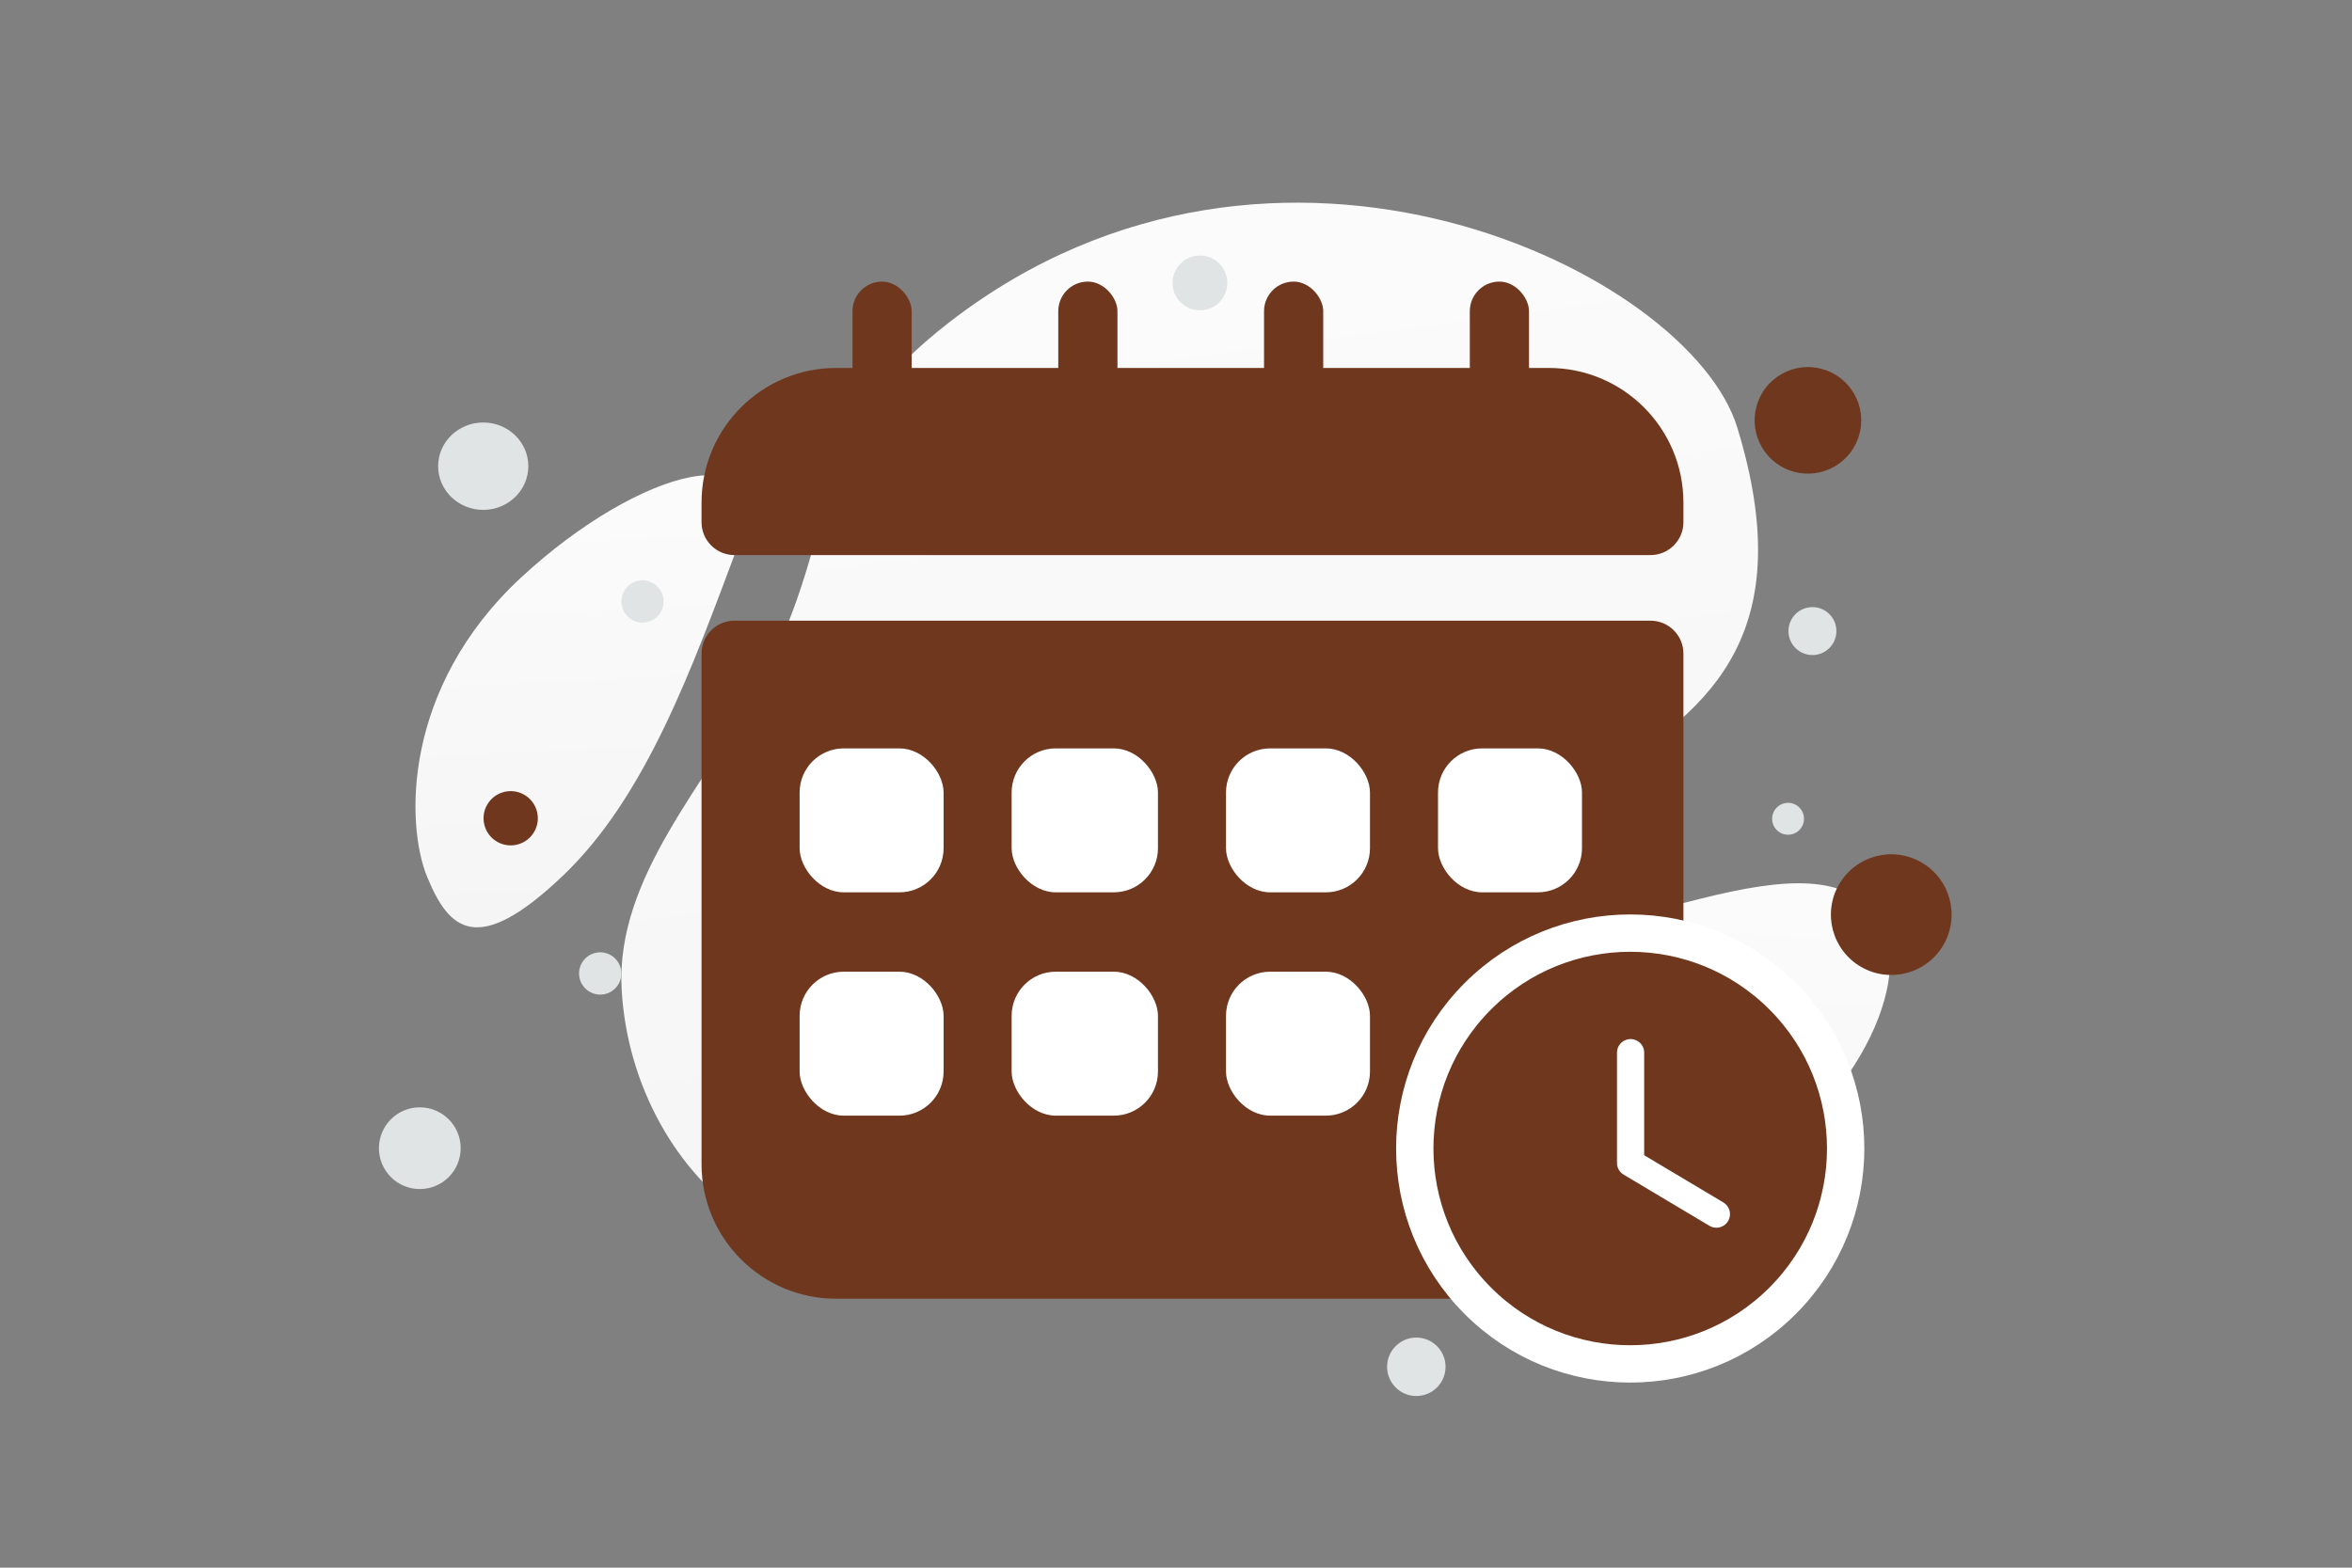 <svg width="900" height="600" viewBox="0 0 900 600" fill="none" xmlns="http://www.w3.org/2000/svg"><rect x="0" y="0" width="900" height="600" fill="#808080" stroke="none"/><path fill="transparent" d="M0 0h900v600H0z"/><path d="M664.767 163.615c-18.258-59.591-176.061-136.502-300.73-40.891-57.982 44.47-39.985 76.384-73.369 139.387-19.9 37.551-55.149 73.356-52.794 116.467 2.025 37.215 21.497 70.871 47.839 87.747 59.242 37.953 153.103 44.395 202.173-67.631 49.069-112.026 223.951-81.384 176.881-235.079z" fill="url(#a)"/><path d="M718.482 350.71c-12.461-16.021-34.309-15.171-68.223-6.629-25.504 6.428-48.815 11.944-72.563 29.98-16.623 12.617-28.942 28.146-37.444 42.704-9.215 15.771-22.618 34.208-12.442 48.966 13.983 20.271 78.46 29.359 133.79-9.862 60.779-43.094 69.071-89.503 56.882-105.159z" fill="url(#b)"/><path d="M282.477 208.573c-17.51 46.69-35.036 96.024-67.095 126.6-33.065 31.549-43.705 20.416-51.944.393-8.24-20.024-9.456-72.371 35.916-114.498 45.385-42.139 99.505-56.191 83.123-12.495z" fill="url(#c)"/><path fill-rule="evenodd" clip-rule="evenodd" d="M319.978 153.41h272.653c21.52 0 38.95 17.43 38.95 38.95v7.498H281.028v-7.498c0-21.52 17.43-38.95 38.95-38.95zm-38.95 96.729v195.399c0 21.52 17.43 38.95 38.95 38.95h272.653c21.52 0 38.95-17.43 38.95-38.95V250.139H281.028z" fill="#6f381e"/><path d="M631.581 199.858v12.583c6.949 0 12.583-5.633 12.583-12.583h-12.583zm-350.553 0h-12.583c0 6.95 5.633 12.583 12.583 12.583v-12.583zm0 50.281v-12.583c-6.95 0-12.583 5.634-12.583 12.583h12.583zm350.553 0h12.583c0-6.949-5.634-12.583-12.583-12.583v12.583zm-38.95-109.312H319.978v25.166h272.653v-25.166zm51.533 51.533c0-28.469-23.064-51.533-51.533-51.533v25.166c14.57 0 26.367 11.796 26.367 26.367h25.166zm0 7.498v-7.498h-25.166v7.498h25.166zm-363.136 12.583h350.553v-25.166H281.028v25.166zm-12.583-20.081v7.498h25.166v-7.498h-25.166zm51.533-51.533c-28.469 0-51.533 23.064-51.533 51.533h25.166c0-14.571 11.796-26.367 26.367-26.367v-25.166zm-51.533 109.312v195.399h25.166V250.139h-25.166zm0 195.399c0 28.469 23.064 51.533 51.533 51.533v-25.166c-14.571 0-26.367-11.797-26.367-26.367h-25.166zm51.533 51.533h272.653v-25.166H319.978v25.166zm272.653 0c28.469 0 51.533-23.064 51.533-51.533h-25.166c0 14.57-11.797 26.367-26.367 26.367v25.166zm51.533-51.533V250.139h-25.166v195.399h25.166zm-12.583-207.982H281.028v25.166h350.553v-25.166z" fill="#6f381e"/><rect x="305.977" y="286.429" width="55.093" height="55.093" rx="16.895" fill="#fff"/><rect x="305.977" y="371.895" width="55.093" height="55.093" rx="16.895" fill="#fff"/><rect x="387.104" y="286.429" width="55.996" height="55.093" rx="16.895" fill="#fff"/><rect x="387.104" y="371.895" width="55.996" height="55.093" rx="16.895" fill="#fff"/><rect x="469.134" y="286.429" width="55.093" height="55.093" rx="16.895" fill="#fff"/><rect x="469.134" y="371.895" width="55.093" height="55.093" rx="16.895" fill="#fff"/><rect x="550.26" y="286.429" width="55.093" height="55.093" rx="16.895" fill="#fff"/><rect x="326.208" y="107.774" width="22.651" height="80.896" rx="11.325" fill="#6f381e"/><rect x="483.686" y="107.774" width="22.651" height="80.896" rx="11.325" fill="#6f381e"/><rect x="404.947" y="107.774" width="22.651" height="80.896" rx="11.325" fill="#6f381e"/><rect x="562.425" y="107.774" width="22.651" height="80.896" rx="11.325" fill="#6f381e"/><path fill-rule="evenodd" clip-rule="evenodd" d="M682.103 381.275c32.195 32.195 32.195 84.394 0 116.589-32.195 32.195-84.394 32.195-116.589 0-32.195-32.195-32.195-84.394 0-116.589 32.195-32.195 84.394-32.195 116.589 0z" fill="#6f381e"/><path d="M682.103 381.275c32.195 32.195 32.195 84.394 0 116.589-32.195 32.195-84.394 32.195-116.589 0-32.195-32.195-32.195-84.394 0-116.589 32.195-32.195 84.394-32.195 116.589 0" stroke="#fff" stroke-width="14.287" stroke-linecap="round" stroke-linejoin="round"/><path d="m656.781 464.679-32.833-19.585v-42.212" stroke="#fff" stroke-width="10.404" stroke-linecap="round" stroke-linejoin="round"/><circle r="20.398" transform="scale(-1 1) rotate(30 -646.113 -1210.493)" fill="#6f381e"/><circle r="9.174" transform="matrix(0 1 1 0 693.532 241.532)" fill="#E1E4E5"/><circle cx="245.851" cy="230.197" r="8.09" transform="rotate(-180 245.851 230.197)" fill="#E1E4E5"/><circle r="15.64" transform="matrix(1 0 0 -1 160.64 439.449)" fill="#E1E4E5"/><circle r="10.486" transform="scale(-1 1) rotate(30 -431.646 -802.637)" fill="#E1E4E5"/><ellipse cx="313.264" cy="150.379" rx="7.55" ry="8.09" fill="#6f381e"/><circle cx="723.694" cy="350.056" r="23.093" transform="rotate(-150 723.694 350.056)" fill="#6f381e"/><circle cx="195.418" cy="313.172" r="10.386" transform="rotate(-150 195.418 313.172)" fill="#6f381e"/><circle r="8.09" transform="matrix(-1 0 0 1 229.672 372.574)" fill="#E1E4E5"/><circle r="6.098" transform="scale(1 -1) rotate(-30 -242.658 -1433.434)" fill="#E1E4E5"/><ellipse cx="184.909" cy="178.423" rx="17.258" ry="16.719" fill="#E1E4E5"/><circle cx="541.96" cy="523.112" r="11.185" transform="rotate(180 541.96 523.112)" fill="#E1E4E5"/><defs><linearGradient id="a" x1="399.792" y1="-136.538" x2="539.674" y2="905.854" gradientUnits="userSpaceOnUse"><stop stop-color="#fff"/><stop offset="1" stop-color="#EEE"/></linearGradient><linearGradient id="b" x1="635.21" y1="247.263" x2="607.306" y2="653.393" gradientUnits="userSpaceOnUse"><stop stop-color="#fff"/><stop offset="1" stop-color="#EEE"/></linearGradient><linearGradient id="c" x1="216.733" y1="88.317" x2="238.708" y2="537.921" gradientUnits="userSpaceOnUse"><stop stop-color="#fff"/><stop offset="1" stop-color="#EEE"/></linearGradient></defs></svg>